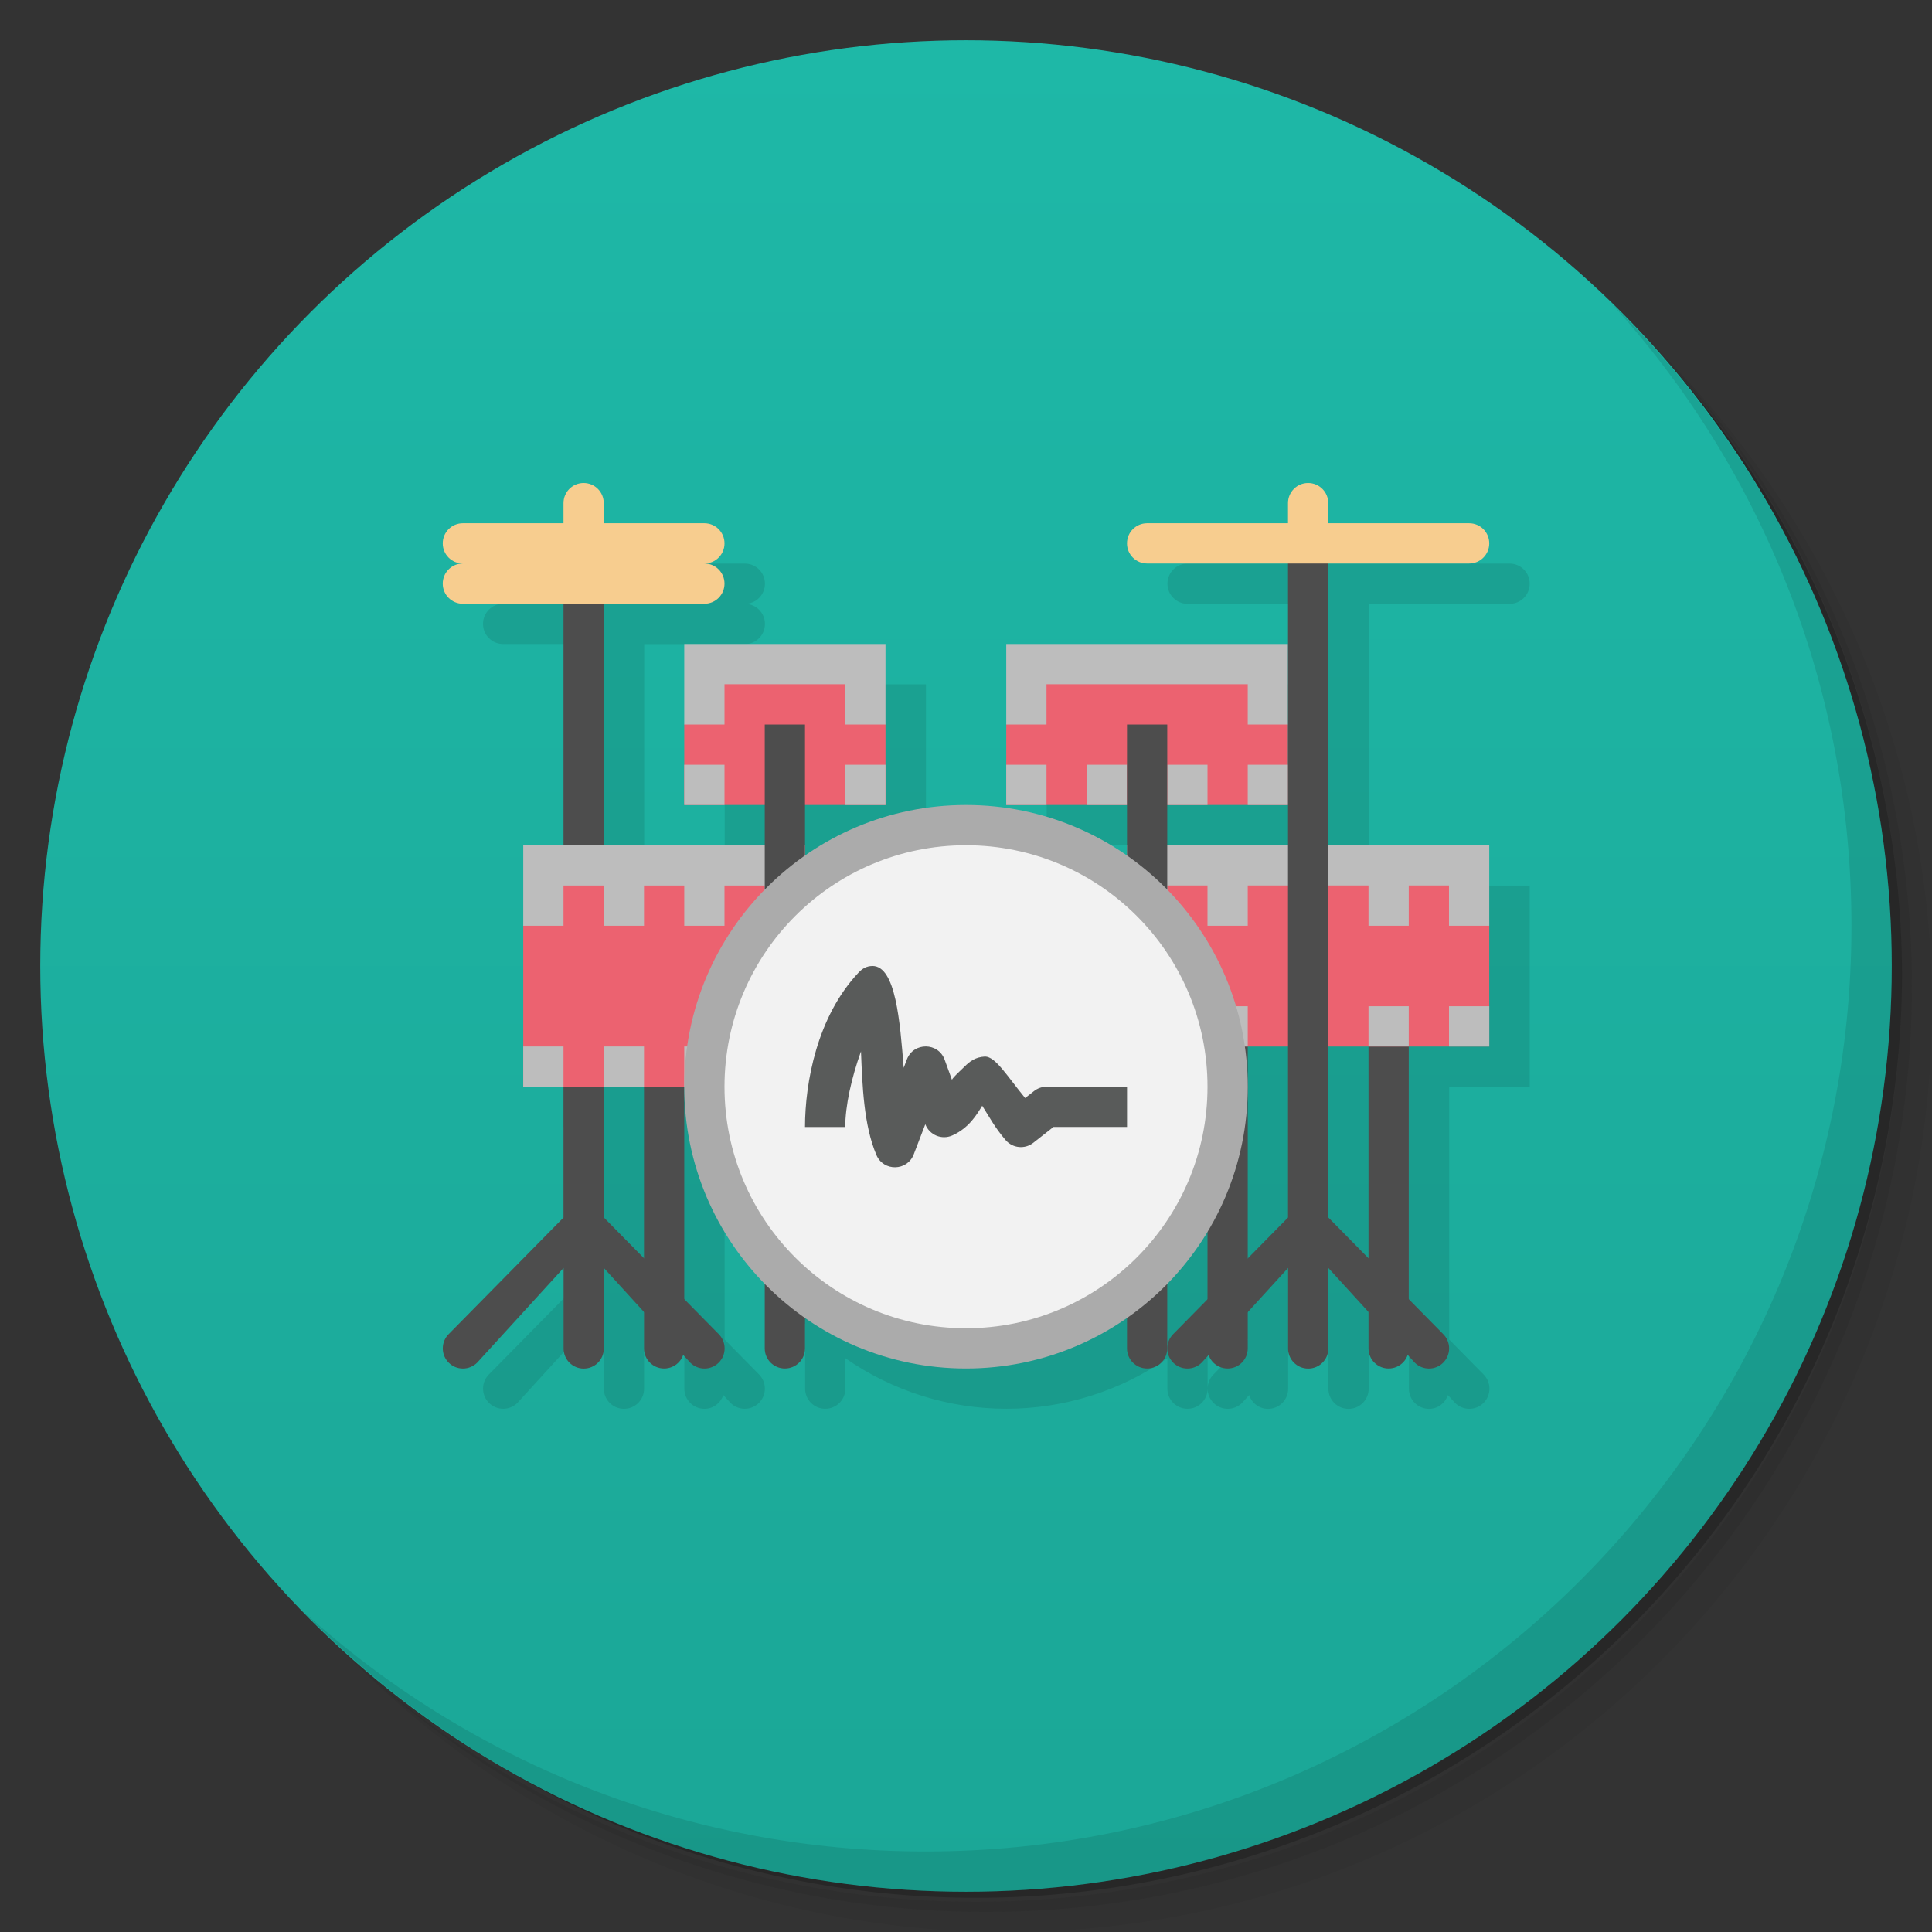 <svg version="1.1" viewBox="0 0 48 48" xmlns="http://www.w3.org/2000/svg">
 <rect x="0" y="0" width="48" height="48" fill="#333333" stroke="none"/>
 <defs>
  <linearGradient id="bg" x2="0" y1="1" y2="47" gradientUnits="userSpaceOnUse">
   <stop style="stop-color:#1eb8a7" offset="0"/>
   <stop style="stop-color:#1ba797" offset="1"/>
  </linearGradient>
 </defs>
 <path d="m36.31 5c5.859 4.062 9.688 10.831 9.688 18.5 0 12.426-10.07 22.5-22.5 22.5-7.669 0-14.438-3.828-18.5-9.688 1.037 1.822 2.306 3.499 3.781 4.969 4.085 3.712 9.514 5.969 15.469 5.969 12.703 0 23-10.298 23-23 0-5.954-2.256-11.384-5.969-15.469-1.469-1.475-3.147-2.744-4.969-3.781zm4.969 3.781c3.854 4.113 6.219 9.637 6.219 15.719 0 12.703-10.297 23-23 23-6.081 0-11.606-2.364-15.719-6.219 4.16 4.144 9.883 6.719 16.219 6.719 12.703 0 23-10.298 23-23 0-6.335-2.575-12.06-6.719-16.219z" style="opacity:.05"/>
 <path d="m41.28 8.781c3.712 4.085 5.969 9.514 5.969 15.469 0 12.703-10.297 23-23 23-5.954 0-11.384-2.256-15.469-5.969 4.113 3.854 9.637 6.219 15.719 6.219 12.703 0 23-10.298 23-23 0-6.081-2.364-11.606-6.219-15.719z" style="opacity:.1"/>
 <path d="m31.25 2.375c8.615 3.154 14.75 11.417 14.75 21.13 0 12.426-10.07 22.5-22.5 22.5-9.708 0-17.971-6.135-21.12-14.75a23 23 0 0 0 44.875-7 23 23 0 0 0-16-21.875z" style="opacity:.2"/>
 <circle cx="24" cy="24" r="23" style="fill:url(#bg)"/>
 <path d="m12.5 14v1c-0.277 0-0.5 0.223-0.5 0.5s0.223 0.5 0.5 0.5h2.5v6h-1v6h1v3.25l-2.853 2.897c-0.09 0.09-0.146 0.215-0.146 0.354 0 0.276 0.224 0.5 0.5 0.5 0.138 0 0.263-0.056 0.354-0.146l2.147-2.353v2c0 0.277 0.223 0.5 0.5 0.5s0.5-0.223 0.5-0.5v-2l1 1.096v0.904c0 0.277 0.223 0.5 0.5 0.5 0.221 0 0.402-0.144 0.469-0.342l0.178 0.195c0.09 0.09 0.215 0.146 0.354 0.146 0.276 0 0.5-0.224 0.5-0.5 0-0.138-0.056-0.263-0.146-0.354l-0.854-0.867v-5.186c0.024 1.799 0.741 3.52 2 4.805v1.602c0 0.277 0.223 0.5 0.5 0.5s0.5-0.223 0.5-0.5v-0.756c1.174 0.817 2.57 1.256 4 1.256 1.43-1.24e-4 2.826-0.438 4-1.256v0.756c0 0.277 0.223 0.5 0.5 0.5s0.5-0.223 0.5-0.5v-1.603l1 0.383-0.854 0.867c-0.09 0.09-0.146 0.215-0.146 0.354 0 0.276 0.224 0.5 0.5 0.5 0.138 0 0.263-0.056 0.354-0.146l0.178-0.195c0.066 0.198 0.248 0.342 0.469 0.342 0.277 0 0.5-0.223 0.5-0.5v-0.904l1-1.096v2c0 0.277 0.223 0.5 0.5 0.5s0.5-0.223 0.5-0.5v-2l1 1.096v0.904c0 0.277 0.223 0.5 0.5 0.5 0.221 0 0.402-0.144 0.469-0.342l0.178 0.195c0.09 0.09 0.215 0.146 0.354 0.146 0.276 0 0.5-0.224 0.5-0.5 0-0.138-0.056-0.263-0.146-0.354l-0.854-0.867v-6.279h2v-5h-4v-7h3.5c0.277 0 0.5-0.223 0.5-0.5s-0.223-0.5-0.5-0.5h-8c-0.277 0-0.5 0.223-0.5 0.5s0.223 0.5 0.5 0.5h3.5v2h-7v4h3v1h-6v-5h-5v5h-2v-6h2.5c0.277 0 0.5-0.223 0.5-0.5s-0.223-0.5-0.5-0.5c0.277 0 0.5-0.223 0.5-0.5s-0.223-0.5-0.5-0.5z" style="opacity:.1"/>
 <path d="m40.03 7.531c3.712 4.084 5.969 9.514 5.969 15.469 0 12.703-10.297 23-23 23-5.954 0-11.384-2.256-15.469-5.969 4.178 4.291 10.01 6.969 16.469 6.969 12.703 0 23-10.298 23-23 0-6.462-2.677-12.291-6.969-16.469z" style="opacity:.1"/>
 <path d="m14 14.5v15.75l-2.853 2.897c-0.09 0.09-0.146 0.215-0.146 0.354 0 0.276 0.224 0.5 0.5 0.5 0.138 0 0.263-0.056 0.354-0.146l2.147-2.353v2c0 0.277 0.223 0.5 0.5 0.5s0.5-0.223 0.5-0.5v-2l2.147 2.353c0.09 0.09 0.215 0.146 0.354 0.146 0.276 0 0.5-0.224 0.5-0.5 0-0.138-0.056-0.263-0.146-0.354l-2.853-2.897v-15.75z" style="fill:#4d4d4d"/>
 <path d="m30 25.5v8c0 0.277 0.223 0.5 0.5 0.5s0.5-0.223 0.5-0.5v-8zm4 0v8c0 0.277 0.223 0.5 0.5 0.5s0.5-0.223 0.5-0.5v-8z" style="fill:#4d4d4d"/>
 <path d="m17 18v2h5v-2l-1-1.5h-3zm8 0v2h7v-2l-1-1.5h-5zm-12 5v4h7v-6l-6 0.5zm15-1v4h9v-3l-1-1.5z" style="fill:#ec6270"/>
 <path d="m17 16v2h1v-1h3v1h1v-2zm8 0v2h1v-1h5v1h1v-2zm-8 3v1h1v-1zm4 0v1h1v-1zm4 0v1h1v-1zm2 0v1h1v-1zm2 0v1h1v-1zm2 0v1h1v-1zm-18 2v2h1v-1h1v1h1v-1h1v1h1v-1h1v1l1-1v-1zm15 0v1l1 1v-1h1v1h1v-1h3v1h1v-1h1v1h1v-2zm2 4v1h1v-1zm4 0v1h1v-1zm2 0v1h1v-1zm-23 1v1h1v-1zm2 0v1h1v-1zm2 0v1h1v-1z" style="fill:#bdbdbd"/>
 <path d="m19 18v15.5c0 0.277 0.223 0.5 0.5 0.5s0.5-0.223 0.5-0.5v-15.5zm9 0v15.5c0 0.277 0.223 0.5 0.5 0.5s0.5-0.223 0.5-0.5v-15.5zm-12 9v6.5c0 0.277 0.223 0.5 0.5 0.5s0.5-0.223 0.5-0.5v-6.5z" style="fill:#4d4d4d"/>
 <path d="m32 13.5v16.75l-2.853 2.897c-0.09 0.09-0.146 0.215-0.146 0.354 0 0.276 0.224 0.5 0.5 0.5 0.138 0 0.263-0.056 0.354-0.146l2.147-2.353v2c0 0.277 0.223 0.5 0.5 0.5s0.5-0.223 0.5-0.5v-2l2.147 2.353c0.09 0.09 0.215 0.146 0.354 0.146 0.276 0 0.5-0.224 0.5-0.5 0-0.138-0.056-0.263-0.146-0.354l-2.853-2.897v-16.75z" style="fill:#4d4d4d"/>
 <circle cx="24" cy="27" r="7" style="fill:#ababab"/>
 <circle cx="24" cy="27" r="6" style="fill:#f2f2f2"/>
 <path d="m14.5 12c-0.277 0-0.5 0.223-0.5 0.5v0.5h-2.5c-0.277 0-0.5 0.223-0.5 0.5s0.223 0.5 0.5 0.5c-0.277 0-0.5 0.223-0.5 0.5s0.223 0.5 0.5 0.5h6c0.277 0 0.5-0.223 0.5-0.5s-0.223-0.5-0.5-0.5c0.277 0 0.5-0.223 0.5-0.5s-0.223-0.5-0.5-0.5h-2.5v-0.5c0-0.277-0.223-0.5-0.5-0.5zm18 0c-0.277 0-0.5 0.223-0.5 0.5v0.5h-3.5c-0.277 0-0.5 0.223-0.5 0.5s0.223 0.5 0.5 0.5h8c0.277 0 0.5-0.223 0.5-0.5s-0.223-0.5-0.5-0.5h-3.5v-0.5c0-0.277-0.223-0.5-0.5-0.5z" style="fill:#f7cd8f"/>
 <path d="m21.676 24c-0.146 1e-5 -0.253 0.066-0.342 0.16-1.037 1.098-1.332 2.738-1.334 3.84h1c0.001-0.525 0.152-1.214 0.391-1.879 0.034 0.847 0.067 1.83 0.383 2.574 0.175 0.415 0.767 0.405 0.928-0.016l0.287-0.748c0.102 0.268 0.408 0.395 0.67 0.279 0.419-0.187 0.61-0.522 0.744-0.738 0.175 0.272 0.307 0.534 0.582 0.854 0.175 0.202 0.477 0.232 0.688 0.066l0.5-0.393h1.828v-1h-2c-0.112 2.4e-4 -0.221 0.038-0.309 0.107l-0.223 0.174c-0.469-0.576-0.733-1.021-0.994-1.031-0.247 0.013-0.384 0.123-0.517 0.256-0.106 0.106-0.249 0.227-0.308 0.32l-0.18-0.496c-0.157-0.436-0.772-0.442-0.938-0.01l-0.08 0.211c-0.092-1.156-0.198-2.531-0.777-2.531z" style="fill:#595b5a"/>
</svg>
